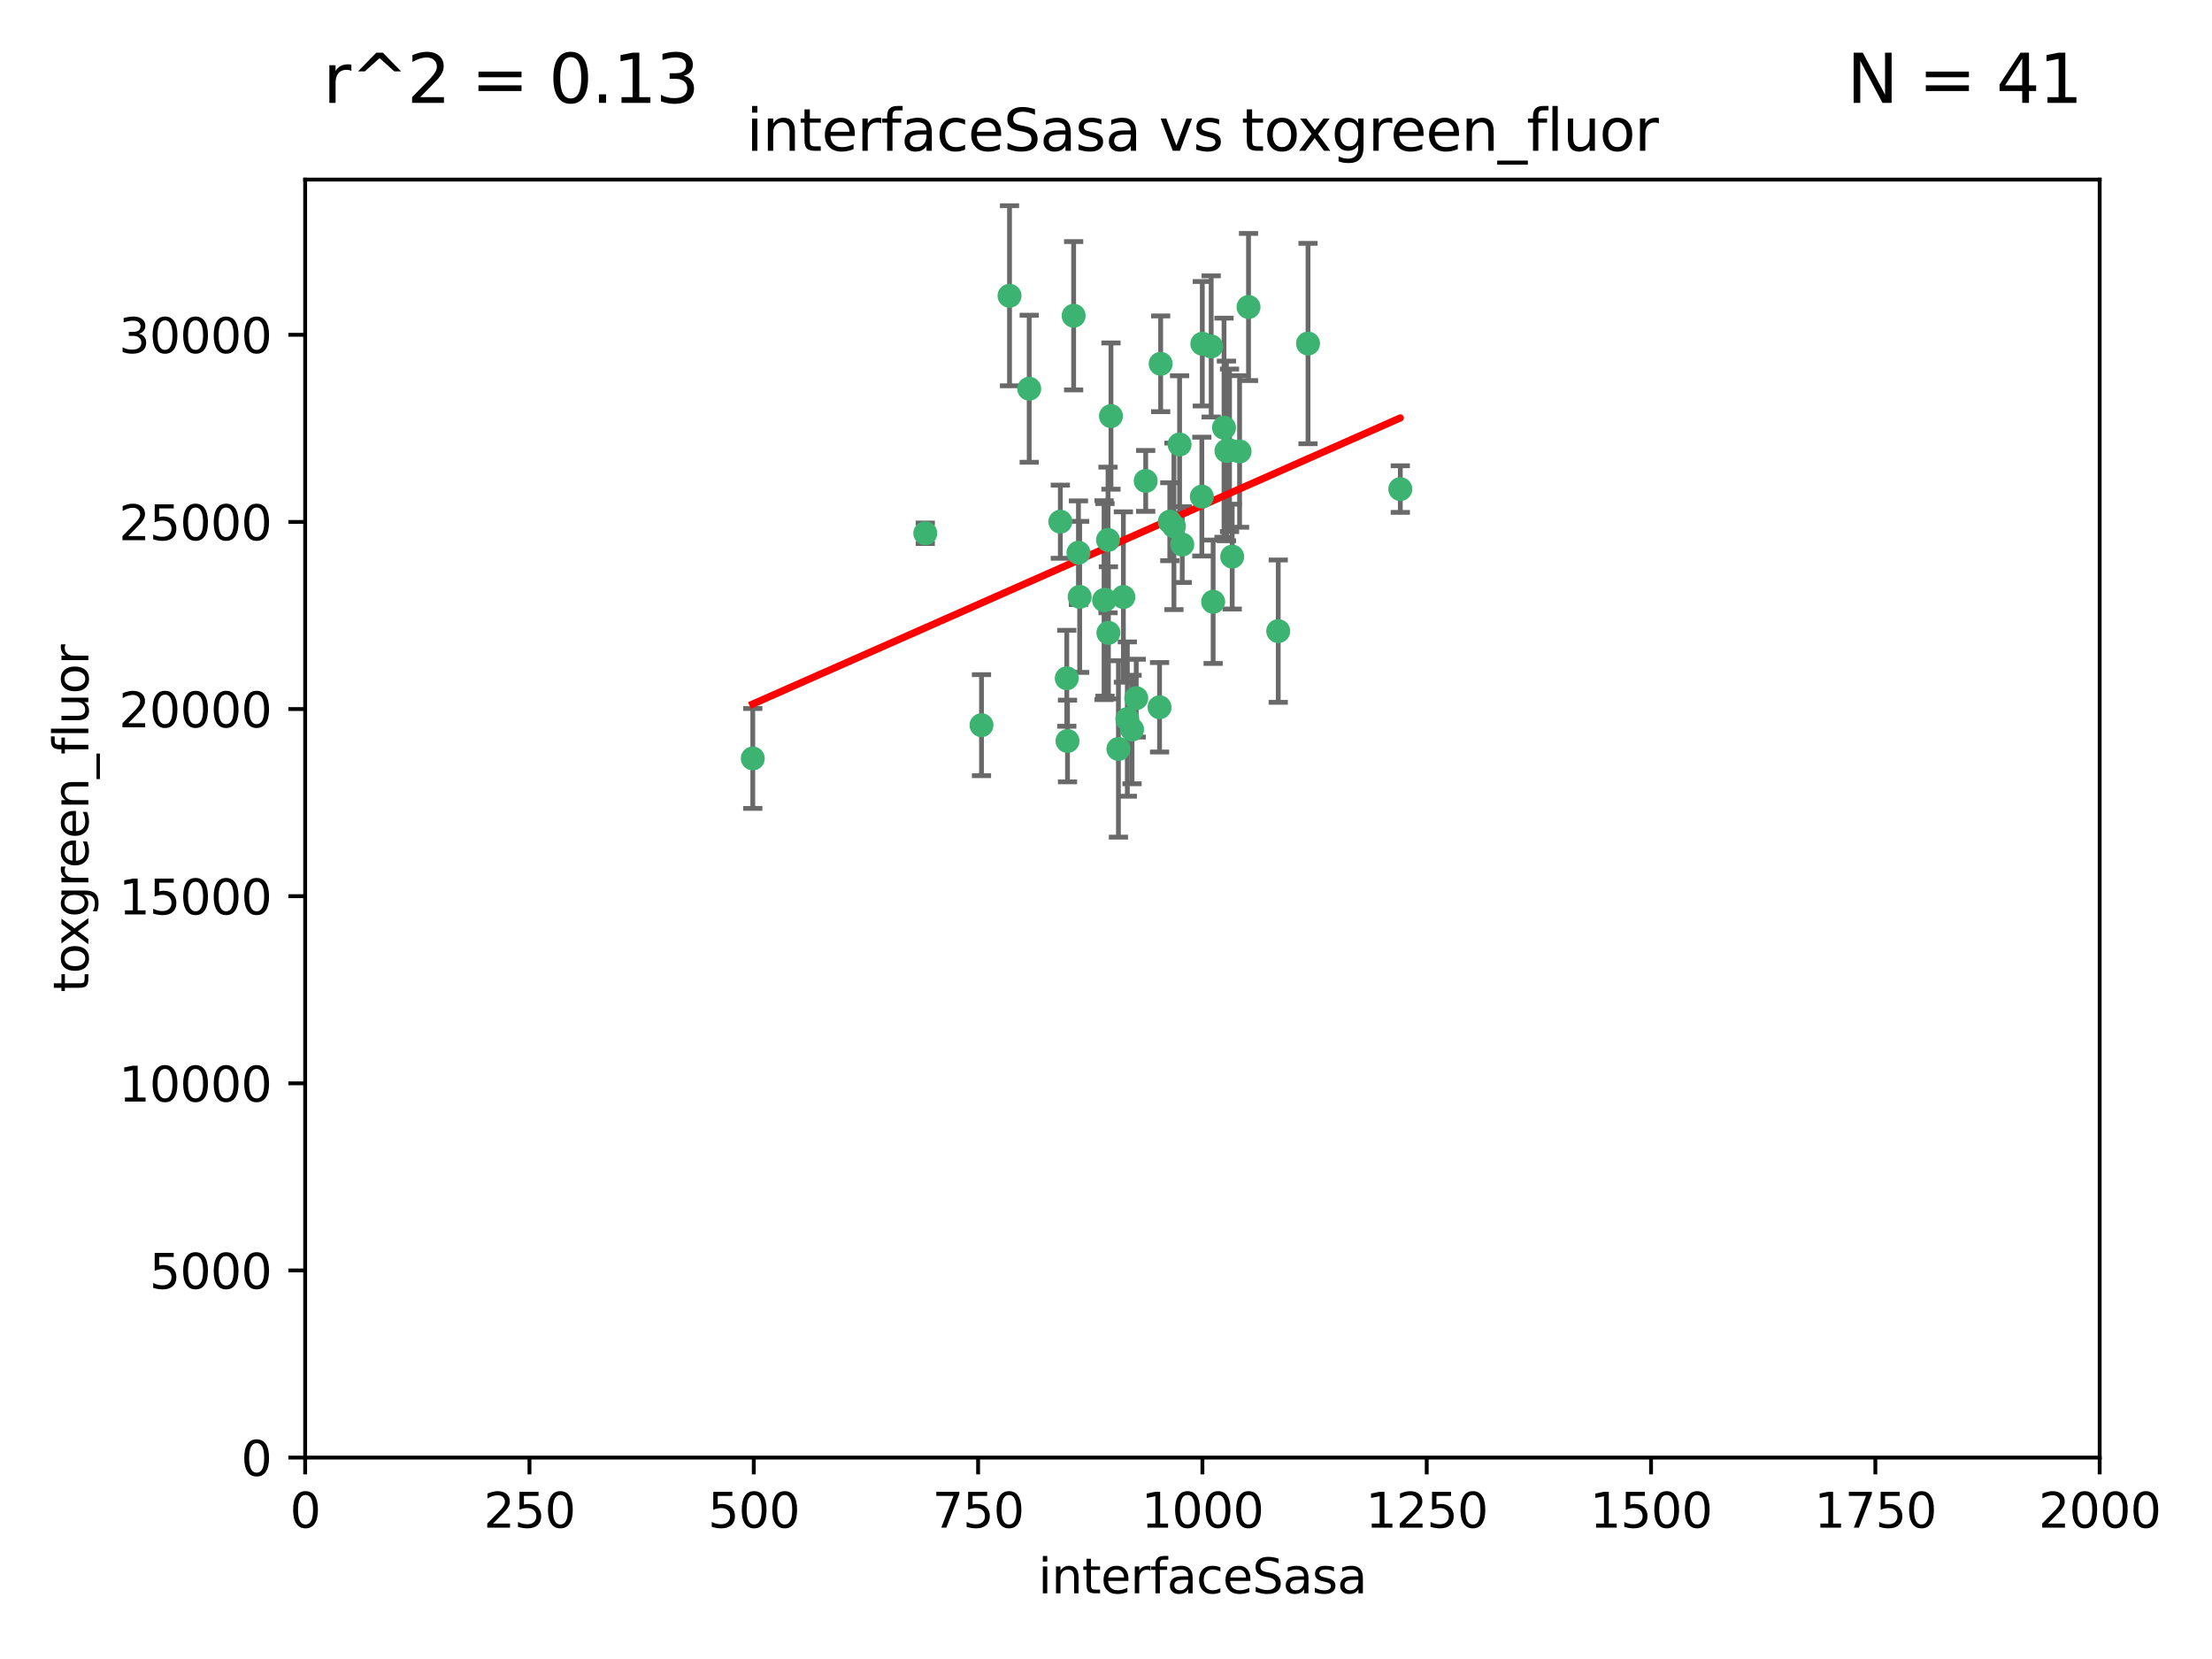 <?xml version="1.0" encoding="utf-8" standalone="no"?>
<!DOCTYPE svg PUBLIC "-//W3C//DTD SVG 1.1//EN"
  "http://www.w3.org/Graphics/SVG/1.1/DTD/svg11.dtd">
<svg xmlns:xlink="http://www.w3.org/1999/xlink" width="460.8pt" height="345.6pt" viewBox="0 0 460.8 345.6" xmlns="http://www.w3.org/2000/svg" version="1.1">
 <defs>
  <style type="text/css">*{stroke-linejoin: round; stroke-linecap: butt}</style>
 </defs>
 <g id="figure_1">
  <g id="patch_1">
   <path d="M 0 345.6 
L 460.8 345.6 
L 460.8 0 
L 0 0 
z
" style="fill: #ffffff"/>
  </g>
  <g id="axes_1">
   <g id="patch_2">
    <path d="M 63.571 303.64 
L 437.4 303.64 
L 437.4 37.411 
L 63.571 37.411 
z
" style="fill: #ffffff"/>
   </g>
   <g id="PathCollection_1">
    <defs>
     <path id="mfd242cc005" d="M 0 1.118 
C 0.297 1.118 0.581 1 0.791 0.791 
C 1 0.581 1.118 0.297 1.118 0 
C 1.118 -0.297 1 -0.581 0.791 -0.791 
C 0.581 -1 0.297 -1.118 0 -1.118 
C -0.297 -1.118 -0.581 -1 -0.791 -0.791 
C -1 -0.581 -1.118 -0.297 -1.118 0 
C -1.118 0.297 -1 0.581 -0.791 0.791 
C -0.581 1 -0.297 1.118 0 1.118 
z
" style="stroke: #3cb371"/>
    </defs>
    <g clip-path="url(#p0c082a6c3c)">
     <use xlink:href="#mfd242cc005" x="243.693" y="108.677" style="fill: #3cb371; stroke: #3cb371"/>
     <use xlink:href="#mfd242cc005" x="272.484" y="71.562" style="fill: #3cb371; stroke: #3cb371"/>
     <use xlink:href="#mfd242cc005" x="231.435" y="86.676" style="fill: #3cb371; stroke: #3cb371"/>
     <use xlink:href="#mfd242cc005" x="266.28" y="131.48" style="fill: #3cb371; stroke: #3cb371"/>
     <use xlink:href="#mfd242cc005" x="254.987" y="89.097" style="fill: #3cb371; stroke: #3cb371"/>
     <use xlink:href="#mfd242cc005" x="220.886" y="108.676" style="fill: #3cb371; stroke: #3cb371"/>
     <use xlink:href="#mfd242cc005" x="214.404" y="80.98" style="fill: #3cb371; stroke: #3cb371"/>
     <use xlink:href="#mfd242cc005" x="241.787" y="75.786" style="fill: #3cb371; stroke: #3cb371"/>
     <use xlink:href="#mfd242cc005" x="252.721" y="125.356" style="fill: #3cb371; stroke: #3cb371"/>
     <use xlink:href="#mfd242cc005" x="252.312" y="72.167" style="fill: #3cb371; stroke: #3cb371"/>
     <use xlink:href="#mfd242cc005" x="258.229" y="94.046" style="fill: #3cb371; stroke: #3cb371"/>
     <use xlink:href="#mfd242cc005" x="223.66" y="65.773" style="fill: #3cb371; stroke: #3cb371"/>
     <use xlink:href="#mfd242cc005" x="232.987" y="156.019" style="fill: #3cb371; stroke: #3cb371"/>
     <use xlink:href="#mfd242cc005" x="241.557" y="147.335" style="fill: #3cb371; stroke: #3cb371"/>
     <use xlink:href="#mfd242cc005" x="230.194" y="124.965" style="fill: #3cb371; stroke: #3cb371"/>
     <use xlink:href="#mfd242cc005" x="246.284" y="113.441" style="fill: #3cb371; stroke: #3cb371"/>
     <use xlink:href="#mfd242cc005" x="255.489" y="93.933" style="fill: #3cb371; stroke: #3cb371"/>
     <use xlink:href="#mfd242cc005" x="256.689" y="115.953" style="fill: #3cb371; stroke: #3cb371"/>
     <use xlink:href="#mfd242cc005" x="244.553" y="109.646" style="fill: #3cb371; stroke: #3cb371"/>
     <use xlink:href="#mfd242cc005" x="250.368" y="103.453" style="fill: #3cb371; stroke: #3cb371"/>
     <use xlink:href="#mfd242cc005" x="256.134" y="93.812" style="fill: #3cb371; stroke: #3cb371"/>
     <use xlink:href="#mfd242cc005" x="234.02" y="124.367" style="fill: #3cb371; stroke: #3cb371"/>
     <use xlink:href="#mfd242cc005" x="238.669" y="100.184" style="fill: #3cb371; stroke: #3cb371"/>
     <use xlink:href="#mfd242cc005" x="245.731" y="92.588" style="fill: #3cb371; stroke: #3cb371"/>
     <use xlink:href="#mfd242cc005" x="222.381" y="154.361" style="fill: #3cb371; stroke: #3cb371"/>
     <use xlink:href="#mfd242cc005" x="291.711" y="101.886" style="fill: #3cb371; stroke: #3cb371"/>
     <use xlink:href="#mfd242cc005" x="224.916" y="124.337" style="fill: #3cb371; stroke: #3cb371"/>
     <use xlink:href="#mfd242cc005" x="260.091" y="63.953" style="fill: #3cb371; stroke: #3cb371"/>
     <use xlink:href="#mfd242cc005" x="250.465" y="71.61" style="fill: #3cb371; stroke: #3cb371"/>
     <use xlink:href="#mfd242cc005" x="204.462" y="151.067" style="fill: #3cb371; stroke: #3cb371"/>
     <use xlink:href="#mfd242cc005" x="192.753" y="111.087" style="fill: #3cb371; stroke: #3cb371"/>
     <use xlink:href="#mfd242cc005" x="222.228" y="141.297" style="fill: #3cb371; stroke: #3cb371"/>
     <use xlink:href="#mfd242cc005" x="230.822" y="112.487" style="fill: #3cb371; stroke: #3cb371"/>
     <use xlink:href="#mfd242cc005" x="210.301" y="61.614" style="fill: #3cb371; stroke: #3cb371"/>
     <use xlink:href="#mfd242cc005" x="236.699" y="145.439" style="fill: #3cb371; stroke: #3cb371"/>
     <use xlink:href="#mfd242cc005" x="230.901" y="131.829" style="fill: #3cb371; stroke: #3cb371"/>
     <use xlink:href="#mfd242cc005" x="224.662" y="115.142" style="fill: #3cb371; stroke: #3cb371"/>
     <use xlink:href="#mfd242cc005" x="235.826" y="151.97" style="fill: #3cb371; stroke: #3cb371"/>
     <use xlink:href="#mfd242cc005" x="229.998" y="125.024" style="fill: #3cb371; stroke: #3cb371"/>
     <use xlink:href="#mfd242cc005" x="234.846" y="149.795" style="fill: #3cb371; stroke: #3cb371"/>
     <use xlink:href="#mfd242cc005" x="156.817" y="157.999" style="fill: #3cb371; stroke: #3cb371"/>
    </g>
   </g>
   <g id="matplotlib.axis_1">
    <g id="xtick_1">
     <g id="line2d_1">
      <defs>
       <path id="mc03123100a" d="M 0 0 
L 0 3.5 
" style="stroke: #000000; stroke-width: 0.8"/>
      </defs>
      <g>
       <use xlink:href="#mc03123100a" x="63.571" y="303.64" style="stroke: #000000; stroke-width: 0.8"/>
      </g>
     </g>
     <g id="text_1">
      <!-- 0 -->
      <g transform="translate(60.39 318.238)scale(0.1 -0.1)">
       <defs>
        <path id="DejaVuSans-30" d="M 2034 4250 
Q 1547 4250 1301 3770 
Q 1056 3291 1056 2328 
Q 1056 1369 1301 889 
Q 1547 409 2034 409 
Q 2525 409 2770 889 
Q 3016 1369 3016 2328 
Q 3016 3291 2770 3770 
Q 2525 4250 2034 4250 
z
M 2034 4750 
Q 2819 4750 3233 4129 
Q 3647 3509 3647 2328 
Q 3647 1150 3233 529 
Q 2819 -91 2034 -91 
Q 1250 -91 836 529 
Q 422 1150 422 2328 
Q 422 3509 836 4129 
Q 1250 4750 2034 4750 
z
" transform="scale(0.016)"/>
       </defs>
       <use xlink:href="#DejaVuSans-30"/>
      </g>
     </g>
    </g>
    <g id="xtick_2">
     <g id="line2d_2">
      <g>
       <use xlink:href="#mc03123100a" x="110.3" y="303.64" style="stroke: #000000; stroke-width: 0.8"/>
      </g>
     </g>
     <g id="text_2">
      <!-- 250 -->
      <g transform="translate(100.756 318.238)scale(0.1 -0.1)">
       <defs>
        <path id="DejaVuSans-32" d="M 1228 531 
L 3431 531 
L 3431 0 
L 469 0 
L 469 531 
Q 828 903 1448 1529 
Q 2069 2156 2228 2338 
Q 2531 2678 2651 2914 
Q 2772 3150 2772 3378 
Q 2772 3750 2511 3984 
Q 2250 4219 1831 4219 
Q 1534 4219 1204 4116 
Q 875 4013 500 3803 
L 500 4441 
Q 881 4594 1212 4672 
Q 1544 4750 1819 4750 
Q 2544 4750 2975 4387 
Q 3406 4025 3406 3419 
Q 3406 3131 3298 2873 
Q 3191 2616 2906 2266 
Q 2828 2175 2409 1742 
Q 1991 1309 1228 531 
z
" transform="scale(0.016)"/>
        <path id="DejaVuSans-35" d="M 691 4666 
L 3169 4666 
L 3169 4134 
L 1269 4134 
L 1269 2991 
Q 1406 3038 1543 3061 
Q 1681 3084 1819 3084 
Q 2600 3084 3056 2656 
Q 3513 2228 3513 1497 
Q 3513 744 3044 326 
Q 2575 -91 1722 -91 
Q 1428 -91 1123 -41 
Q 819 9 494 109 
L 494 744 
Q 775 591 1075 516 
Q 1375 441 1709 441 
Q 2250 441 2565 725 
Q 2881 1009 2881 1497 
Q 2881 1984 2565 2268 
Q 2250 2553 1709 2553 
Q 1456 2553 1204 2497 
Q 953 2441 691 2322 
L 691 4666 
z
" transform="scale(0.016)"/>
       </defs>
       <use xlink:href="#DejaVuSans-32"/>
       <use xlink:href="#DejaVuSans-35" x="63.623"/>
       <use xlink:href="#DejaVuSans-30" x="127.246"/>
      </g>
     </g>
    </g>
    <g id="xtick_3">
     <g id="line2d_3">
      <g>
       <use xlink:href="#mc03123100a" x="157.028" y="303.64" style="stroke: #000000; stroke-width: 0.8"/>
      </g>
     </g>
     <g id="text_3">
      <!-- 500 -->
      <g transform="translate(147.485 318.238)scale(0.1 -0.1)">
       <use xlink:href="#DejaVuSans-35"/>
       <use xlink:href="#DejaVuSans-30" x="63.623"/>
       <use xlink:href="#DejaVuSans-30" x="127.246"/>
      </g>
     </g>
    </g>
    <g id="xtick_4">
     <g id="line2d_4">
      <g>
       <use xlink:href="#mc03123100a" x="203.757" y="303.64" style="stroke: #000000; stroke-width: 0.8"/>
      </g>
     </g>
     <g id="text_4">
      <!-- 750 -->
      <g transform="translate(194.213 318.238)scale(0.1 -0.1)">
       <defs>
        <path id="DejaVuSans-37" d="M 525 4666 
L 3525 4666 
L 3525 4397 
L 1831 0 
L 1172 0 
L 2766 4134 
L 525 4134 
L 525 4666 
z
" transform="scale(0.016)"/>
       </defs>
       <use xlink:href="#DejaVuSans-37"/>
       <use xlink:href="#DejaVuSans-35" x="63.623"/>
       <use xlink:href="#DejaVuSans-30" x="127.246"/>
      </g>
     </g>
    </g>
    <g id="xtick_5">
     <g id="line2d_5">
      <g>
       <use xlink:href="#mc03123100a" x="250.486" y="303.64" style="stroke: #000000; stroke-width: 0.8"/>
      </g>
     </g>
     <g id="text_5">
      <!-- 1000 -->
      <g transform="translate(237.761 318.238)scale(0.1 -0.1)">
       <defs>
        <path id="DejaVuSans-31" d="M 794 531 
L 1825 531 
L 1825 4091 
L 703 3866 
L 703 4441 
L 1819 4666 
L 2450 4666 
L 2450 531 
L 3481 531 
L 3481 0 
L 794 0 
L 794 531 
z
" transform="scale(0.016)"/>
       </defs>
       <use xlink:href="#DejaVuSans-31"/>
       <use xlink:href="#DejaVuSans-30" x="63.623"/>
       <use xlink:href="#DejaVuSans-30" x="127.246"/>
       <use xlink:href="#DejaVuSans-30" x="190.869"/>
      </g>
     </g>
    </g>
    <g id="xtick_6">
     <g id="line2d_6">
      <g>
       <use xlink:href="#mc03123100a" x="297.214" y="303.64" style="stroke: #000000; stroke-width: 0.8"/>
      </g>
     </g>
     <g id="text_6">
      <!-- 1250 -->
      <g transform="translate(284.489 318.238)scale(0.1 -0.1)">
       <use xlink:href="#DejaVuSans-31"/>
       <use xlink:href="#DejaVuSans-32" x="63.623"/>
       <use xlink:href="#DejaVuSans-35" x="127.246"/>
       <use xlink:href="#DejaVuSans-30" x="190.869"/>
      </g>
     </g>
    </g>
    <g id="xtick_7">
     <g id="line2d_7">
      <g>
       <use xlink:href="#mc03123100a" x="343.943" y="303.64" style="stroke: #000000; stroke-width: 0.8"/>
      </g>
     </g>
     <g id="text_7">
      <!-- 1500 -->
      <g transform="translate(331.218 318.238)scale(0.1 -0.1)">
       <use xlink:href="#DejaVuSans-31"/>
       <use xlink:href="#DejaVuSans-35" x="63.623"/>
       <use xlink:href="#DejaVuSans-30" x="127.246"/>
       <use xlink:href="#DejaVuSans-30" x="190.869"/>
      </g>
     </g>
    </g>
    <g id="xtick_8">
     <g id="line2d_8">
      <g>
       <use xlink:href="#mc03123100a" x="390.671" y="303.64" style="stroke: #000000; stroke-width: 0.8"/>
      </g>
     </g>
     <g id="text_8">
      <!-- 1750 -->
      <g transform="translate(377.946 318.238)scale(0.1 -0.1)">
       <use xlink:href="#DejaVuSans-31"/>
       <use xlink:href="#DejaVuSans-37" x="63.623"/>
       <use xlink:href="#DejaVuSans-35" x="127.246"/>
       <use xlink:href="#DejaVuSans-30" x="190.869"/>
      </g>
     </g>
    </g>
    <g id="xtick_9">
     <g id="line2d_9">
      <g>
       <use xlink:href="#mc03123100a" x="437.4" y="303.64" style="stroke: #000000; stroke-width: 0.8"/>
      </g>
     </g>
     <g id="text_9">
      <!-- 2000 -->
      <g transform="translate(424.675 318.238)scale(0.1 -0.1)">
       <use xlink:href="#DejaVuSans-32"/>
       <use xlink:href="#DejaVuSans-30" x="63.623"/>
       <use xlink:href="#DejaVuSans-30" x="127.246"/>
       <use xlink:href="#DejaVuSans-30" x="190.869"/>
      </g>
     </g>
    </g>
    <g id="text_10">
     <!-- interfaceSasa -->
     <g transform="translate(216.279 331.917)scale(0.1 -0.1)">
      <defs>
       <path id="DejaVuSans-69" d="M 603 3500 
L 1178 3500 
L 1178 0 
L 603 0 
L 603 3500 
z
M 603 4863 
L 1178 4863 
L 1178 4134 
L 603 4134 
L 603 4863 
z
" transform="scale(0.016)"/>
       <path id="DejaVuSans-6e" d="M 3513 2113 
L 3513 0 
L 2938 0 
L 2938 2094 
Q 2938 2591 2744 2837 
Q 2550 3084 2163 3084 
Q 1697 3084 1428 2787 
Q 1159 2491 1159 1978 
L 1159 0 
L 581 0 
L 581 3500 
L 1159 3500 
L 1159 2956 
Q 1366 3272 1645 3428 
Q 1925 3584 2291 3584 
Q 2894 3584 3203 3211 
Q 3513 2838 3513 2113 
z
" transform="scale(0.016)"/>
       <path id="DejaVuSans-74" d="M 1172 4494 
L 1172 3500 
L 2356 3500 
L 2356 3053 
L 1172 3053 
L 1172 1153 
Q 1172 725 1289 603 
Q 1406 481 1766 481 
L 2356 481 
L 2356 0 
L 1766 0 
Q 1100 0 847 248 
Q 594 497 594 1153 
L 594 3053 
L 172 3053 
L 172 3500 
L 594 3500 
L 594 4494 
L 1172 4494 
z
" transform="scale(0.016)"/>
       <path id="DejaVuSans-65" d="M 3597 1894 
L 3597 1613 
L 953 1613 
Q 991 1019 1311 708 
Q 1631 397 2203 397 
Q 2534 397 2845 478 
Q 3156 559 3463 722 
L 3463 178 
Q 3153 47 2828 -22 
Q 2503 -91 2169 -91 
Q 1331 -91 842 396 
Q 353 884 353 1716 
Q 353 2575 817 3079 
Q 1281 3584 2069 3584 
Q 2775 3584 3186 3129 
Q 3597 2675 3597 1894 
z
M 3022 2063 
Q 3016 2534 2758 2815 
Q 2500 3097 2075 3097 
Q 1594 3097 1305 2825 
Q 1016 2553 972 2059 
L 3022 2063 
z
" transform="scale(0.016)"/>
       <path id="DejaVuSans-72" d="M 2631 2963 
Q 2534 3019 2420 3045 
Q 2306 3072 2169 3072 
Q 1681 3072 1420 2755 
Q 1159 2438 1159 1844 
L 1159 0 
L 581 0 
L 581 3500 
L 1159 3500 
L 1159 2956 
Q 1341 3275 1631 3429 
Q 1922 3584 2338 3584 
Q 2397 3584 2469 3576 
Q 2541 3569 2628 3553 
L 2631 2963 
z
" transform="scale(0.016)"/>
       <path id="DejaVuSans-66" d="M 2375 4863 
L 2375 4384 
L 1825 4384 
Q 1516 4384 1395 4259 
Q 1275 4134 1275 3809 
L 1275 3500 
L 2222 3500 
L 2222 3053 
L 1275 3053 
L 1275 0 
L 697 0 
L 697 3053 
L 147 3053 
L 147 3500 
L 697 3500 
L 697 3744 
Q 697 4328 969 4595 
Q 1241 4863 1831 4863 
L 2375 4863 
z
" transform="scale(0.016)"/>
       <path id="DejaVuSans-61" d="M 2194 1759 
Q 1497 1759 1228 1600 
Q 959 1441 959 1056 
Q 959 750 1161 570 
Q 1363 391 1709 391 
Q 2188 391 2477 730 
Q 2766 1069 2766 1631 
L 2766 1759 
L 2194 1759 
z
M 3341 1997 
L 3341 0 
L 2766 0 
L 2766 531 
Q 2569 213 2275 61 
Q 1981 -91 1556 -91 
Q 1019 -91 701 211 
Q 384 513 384 1019 
Q 384 1609 779 1909 
Q 1175 2209 1959 2209 
L 2766 2209 
L 2766 2266 
Q 2766 2663 2505 2880 
Q 2244 3097 1772 3097 
Q 1472 3097 1187 3025 
Q 903 2953 641 2809 
L 641 3341 
Q 956 3463 1253 3523 
Q 1550 3584 1831 3584 
Q 2591 3584 2966 3190 
Q 3341 2797 3341 1997 
z
" transform="scale(0.016)"/>
       <path id="DejaVuSans-63" d="M 3122 3366 
L 3122 2828 
Q 2878 2963 2633 3030 
Q 2388 3097 2138 3097 
Q 1578 3097 1268 2742 
Q 959 2388 959 1747 
Q 959 1106 1268 751 
Q 1578 397 2138 397 
Q 2388 397 2633 464 
Q 2878 531 3122 666 
L 3122 134 
Q 2881 22 2623 -34 
Q 2366 -91 2075 -91 
Q 1284 -91 818 406 
Q 353 903 353 1747 
Q 353 2603 823 3093 
Q 1294 3584 2113 3584 
Q 2378 3584 2631 3529 
Q 2884 3475 3122 3366 
z
" transform="scale(0.016)"/>
       <path id="DejaVuSans-53" d="M 3425 4513 
L 3425 3897 
Q 3066 4069 2747 4153 
Q 2428 4238 2131 4238 
Q 1616 4238 1336 4038 
Q 1056 3838 1056 3469 
Q 1056 3159 1242 3001 
Q 1428 2844 1947 2747 
L 2328 2669 
Q 3034 2534 3370 2195 
Q 3706 1856 3706 1288 
Q 3706 609 3251 259 
Q 2797 -91 1919 -91 
Q 1588 -91 1214 -16 
Q 841 59 441 206 
L 441 856 
Q 825 641 1194 531 
Q 1563 422 1919 422 
Q 2459 422 2753 634 
Q 3047 847 3047 1241 
Q 3047 1584 2836 1778 
Q 2625 1972 2144 2069 
L 1759 2144 
Q 1053 2284 737 2584 
Q 422 2884 422 3419 
Q 422 4038 858 4394 
Q 1294 4750 2059 4750 
Q 2388 4750 2728 4690 
Q 3069 4631 3425 4513 
z
" transform="scale(0.016)"/>
       <path id="DejaVuSans-73" d="M 2834 3397 
L 2834 2853 
Q 2591 2978 2328 3040 
Q 2066 3103 1784 3103 
Q 1356 3103 1142 2972 
Q 928 2841 928 2578 
Q 928 2378 1081 2264 
Q 1234 2150 1697 2047 
L 1894 2003 
Q 2506 1872 2764 1633 
Q 3022 1394 3022 966 
Q 3022 478 2636 193 
Q 2250 -91 1575 -91 
Q 1294 -91 989 -36 
Q 684 19 347 128 
L 347 722 
Q 666 556 975 473 
Q 1284 391 1588 391 
Q 1994 391 2212 530 
Q 2431 669 2431 922 
Q 2431 1156 2273 1281 
Q 2116 1406 1581 1522 
L 1381 1569 
Q 847 1681 609 1914 
Q 372 2147 372 2553 
Q 372 3047 722 3315 
Q 1072 3584 1716 3584 
Q 2034 3584 2315 3537 
Q 2597 3491 2834 3397 
z
" transform="scale(0.016)"/>
      </defs>
      <use xlink:href="#DejaVuSans-69"/>
      <use xlink:href="#DejaVuSans-6e" x="27.783"/>
      <use xlink:href="#DejaVuSans-74" x="91.162"/>
      <use xlink:href="#DejaVuSans-65" x="130.371"/>
      <use xlink:href="#DejaVuSans-72" x="191.895"/>
      <use xlink:href="#DejaVuSans-66" x="233.008"/>
      <use xlink:href="#DejaVuSans-61" x="268.213"/>
      <use xlink:href="#DejaVuSans-63" x="329.492"/>
      <use xlink:href="#DejaVuSans-65" x="384.473"/>
      <use xlink:href="#DejaVuSans-53" x="445.996"/>
      <use xlink:href="#DejaVuSans-61" x="509.473"/>
      <use xlink:href="#DejaVuSans-73" x="570.752"/>
      <use xlink:href="#DejaVuSans-61" x="622.852"/>
     </g>
    </g>
   </g>
   <g id="matplotlib.axis_2">
    <g id="ytick_1">
     <g id="line2d_10">
      <defs>
       <path id="m8e192c6330" d="M 0 0 
L -3.5 0 
" style="stroke: #000000; stroke-width: 0.8"/>
      </defs>
      <g>
       <use xlink:href="#m8e192c6330" x="63.571" y="303.64" style="stroke: #000000; stroke-width: 0.8"/>
      </g>
     </g>
     <g id="text_11">
      <!-- 0 -->
      <g transform="translate(50.209 307.439)scale(0.1 -0.1)">
       <use xlink:href="#DejaVuSans-30"/>
      </g>
     </g>
    </g>
    <g id="ytick_2">
     <g id="line2d_11">
      <g>
       <use xlink:href="#m8e192c6330" x="63.571" y="264.657" style="stroke: #000000; stroke-width: 0.8"/>
      </g>
     </g>
     <g id="text_12">
      <!-- 5000 -->
      <g transform="translate(31.121 268.457)scale(0.1 -0.1)">
       <use xlink:href="#DejaVuSans-35"/>
       <use xlink:href="#DejaVuSans-30" x="63.623"/>
       <use xlink:href="#DejaVuSans-30" x="127.246"/>
       <use xlink:href="#DejaVuSans-30" x="190.869"/>
      </g>
     </g>
    </g>
    <g id="ytick_3">
     <g id="line2d_12">
      <g>
       <use xlink:href="#m8e192c6330" x="63.571" y="225.675" style="stroke: #000000; stroke-width: 0.8"/>
      </g>
     </g>
     <g id="text_13">
      <!-- 10000 -->
      <g transform="translate(24.759 229.474)scale(0.1 -0.1)">
       <use xlink:href="#DejaVuSans-31"/>
       <use xlink:href="#DejaVuSans-30" x="63.623"/>
       <use xlink:href="#DejaVuSans-30" x="127.246"/>
       <use xlink:href="#DejaVuSans-30" x="190.869"/>
       <use xlink:href="#DejaVuSans-30" x="254.492"/>
      </g>
     </g>
    </g>
    <g id="ytick_4">
     <g id="line2d_13">
      <g>
       <use xlink:href="#m8e192c6330" x="63.571" y="186.692" style="stroke: #000000; stroke-width: 0.8"/>
      </g>
     </g>
     <g id="text_14">
      <!-- 15000 -->
      <g transform="translate(24.759 190.492)scale(0.1 -0.1)">
       <use xlink:href="#DejaVuSans-31"/>
       <use xlink:href="#DejaVuSans-35" x="63.623"/>
       <use xlink:href="#DejaVuSans-30" x="127.246"/>
       <use xlink:href="#DejaVuSans-30" x="190.869"/>
       <use xlink:href="#DejaVuSans-30" x="254.492"/>
      </g>
     </g>
    </g>
    <g id="ytick_5">
     <g id="line2d_14">
      <g>
       <use xlink:href="#m8e192c6330" x="63.571" y="147.71" style="stroke: #000000; stroke-width: 0.8"/>
      </g>
     </g>
     <g id="text_15">
      <!-- 20000 -->
      <g transform="translate(24.759 151.509)scale(0.1 -0.1)">
       <use xlink:href="#DejaVuSans-32"/>
       <use xlink:href="#DejaVuSans-30" x="63.623"/>
       <use xlink:href="#DejaVuSans-30" x="127.246"/>
       <use xlink:href="#DejaVuSans-30" x="190.869"/>
       <use xlink:href="#DejaVuSans-30" x="254.492"/>
      </g>
     </g>
    </g>
    <g id="ytick_6">
     <g id="line2d_15">
      <g>
       <use xlink:href="#m8e192c6330" x="63.571" y="108.727" style="stroke: #000000; stroke-width: 0.8"/>
      </g>
     </g>
     <g id="text_16">
      <!-- 25000 -->
      <g transform="translate(24.759 112.527)scale(0.1 -0.1)">
       <use xlink:href="#DejaVuSans-32"/>
       <use xlink:href="#DejaVuSans-35" x="63.623"/>
       <use xlink:href="#DejaVuSans-30" x="127.246"/>
       <use xlink:href="#DejaVuSans-30" x="190.869"/>
       <use xlink:href="#DejaVuSans-30" x="254.492"/>
      </g>
     </g>
    </g>
    <g id="ytick_7">
     <g id="line2d_16">
      <g>
       <use xlink:href="#m8e192c6330" x="63.571" y="69.745" style="stroke: #000000; stroke-width: 0.8"/>
      </g>
     </g>
     <g id="text_17">
      <!-- 30000 -->
      <g transform="translate(24.759 73.544)scale(0.1 -0.1)">
       <defs>
        <path id="DejaVuSans-33" d="M 2597 2516 
Q 3050 2419 3304 2112 
Q 3559 1806 3559 1356 
Q 3559 666 3084 287 
Q 2609 -91 1734 -91 
Q 1441 -91 1130 -33 
Q 819 25 488 141 
L 488 750 
Q 750 597 1062 519 
Q 1375 441 1716 441 
Q 2309 441 2620 675 
Q 2931 909 2931 1356 
Q 2931 1769 2642 2001 
Q 2353 2234 1838 2234 
L 1294 2234 
L 1294 2753 
L 1863 2753 
Q 2328 2753 2575 2939 
Q 2822 3125 2822 3475 
Q 2822 3834 2567 4026 
Q 2313 4219 1838 4219 
Q 1578 4219 1281 4162 
Q 984 4106 628 3988 
L 628 4550 
Q 988 4650 1302 4700 
Q 1616 4750 1894 4750 
Q 2613 4750 3031 4423 
Q 3450 4097 3450 3541 
Q 3450 3153 3228 2886 
Q 3006 2619 2597 2516 
z
" transform="scale(0.016)"/>
       </defs>
       <use xlink:href="#DejaVuSans-33"/>
       <use xlink:href="#DejaVuSans-30" x="63.623"/>
       <use xlink:href="#DejaVuSans-30" x="127.246"/>
       <use xlink:href="#DejaVuSans-30" x="190.869"/>
       <use xlink:href="#DejaVuSans-30" x="254.492"/>
      </g>
     </g>
    </g>
    <g id="text_18">
     <!-- toxgreen_fluor -->
     <g transform="translate(18.401 206.72)rotate(-90)scale(0.1 -0.1)">
      <defs>
       <path id="DejaVuSans-6f" d="M 1959 3097 
Q 1497 3097 1228 2736 
Q 959 2375 959 1747 
Q 959 1119 1226 758 
Q 1494 397 1959 397 
Q 2419 397 2687 759 
Q 2956 1122 2956 1747 
Q 2956 2369 2687 2733 
Q 2419 3097 1959 3097 
z
M 1959 3584 
Q 2709 3584 3137 3096 
Q 3566 2609 3566 1747 
Q 3566 888 3137 398 
Q 2709 -91 1959 -91 
Q 1206 -91 779 398 
Q 353 888 353 1747 
Q 353 2609 779 3096 
Q 1206 3584 1959 3584 
z
" transform="scale(0.016)"/>
       <path id="DejaVuSans-78" d="M 3513 3500 
L 2247 1797 
L 3578 0 
L 2900 0 
L 1881 1375 
L 863 0 
L 184 0 
L 1544 1831 
L 300 3500 
L 978 3500 
L 1906 2253 
L 2834 3500 
L 3513 3500 
z
" transform="scale(0.016)"/>
       <path id="DejaVuSans-67" d="M 2906 1791 
Q 2906 2416 2648 2759 
Q 2391 3103 1925 3103 
Q 1463 3103 1205 2759 
Q 947 2416 947 1791 
Q 947 1169 1205 825 
Q 1463 481 1925 481 
Q 2391 481 2648 825 
Q 2906 1169 2906 1791 
z
M 3481 434 
Q 3481 -459 3084 -895 
Q 2688 -1331 1869 -1331 
Q 1566 -1331 1297 -1286 
Q 1028 -1241 775 -1147 
L 775 -588 
Q 1028 -725 1275 -790 
Q 1522 -856 1778 -856 
Q 2344 -856 2625 -561 
Q 2906 -266 2906 331 
L 2906 616 
Q 2728 306 2450 153 
Q 2172 0 1784 0 
Q 1141 0 747 490 
Q 353 981 353 1791 
Q 353 2603 747 3093 
Q 1141 3584 1784 3584 
Q 2172 3584 2450 3431 
Q 2728 3278 2906 2969 
L 2906 3500 
L 3481 3500 
L 3481 434 
z
" transform="scale(0.016)"/>
       <path id="DejaVuSans-5f" d="M 3263 -1063 
L 3263 -1509 
L -63 -1509 
L -63 -1063 
L 3263 -1063 
z
" transform="scale(0.016)"/>
       <path id="DejaVuSans-6c" d="M 603 4863 
L 1178 4863 
L 1178 0 
L 603 0 
L 603 4863 
z
" transform="scale(0.016)"/>
       <path id="DejaVuSans-75" d="M 544 1381 
L 544 3500 
L 1119 3500 
L 1119 1403 
Q 1119 906 1312 657 
Q 1506 409 1894 409 
Q 2359 409 2629 706 
Q 2900 1003 2900 1516 
L 2900 3500 
L 3475 3500 
L 3475 0 
L 2900 0 
L 2900 538 
Q 2691 219 2414 64 
Q 2138 -91 1772 -91 
Q 1169 -91 856 284 
Q 544 659 544 1381 
z
M 1991 3584 
L 1991 3584 
z
" transform="scale(0.016)"/>
      </defs>
      <use xlink:href="#DejaVuSans-74"/>
      <use xlink:href="#DejaVuSans-6f" x="39.209"/>
      <use xlink:href="#DejaVuSans-78" x="97.266"/>
      <use xlink:href="#DejaVuSans-67" x="156.445"/>
      <use xlink:href="#DejaVuSans-72" x="219.922"/>
      <use xlink:href="#DejaVuSans-65" x="258.785"/>
      <use xlink:href="#DejaVuSans-65" x="320.309"/>
      <use xlink:href="#DejaVuSans-6e" x="381.832"/>
      <use xlink:href="#DejaVuSans-5f" x="445.211"/>
      <use xlink:href="#DejaVuSans-66" x="495.211"/>
      <use xlink:href="#DejaVuSans-6c" x="530.416"/>
      <use xlink:href="#DejaVuSans-75" x="558.199"/>
      <use xlink:href="#DejaVuSans-6f" x="621.578"/>
      <use xlink:href="#DejaVuSans-72" x="682.76"/>
     </g>
    </g>
   </g>
   <g id="LineCollection_1">
    <path d="M 243.693 116.797 
L 243.693 100.557 
" clip-path="url(#p0c082a6c3c)" style="fill: none; stroke: #696969"/>
    <path d="M 272.484 92.434 
L 272.484 50.691 
" clip-path="url(#p0c082a6c3c)" style="fill: none; stroke: #696969"/>
    <path d="M 231.435 101.908 
L 231.435 71.444 
" clip-path="url(#p0c082a6c3c)" style="fill: none; stroke: #696969"/>
    <path d="M 266.28 146.307 
L 266.28 116.654 
" clip-path="url(#p0c082a6c3c)" style="fill: none; stroke: #696969"/>
    <path d="M 254.987 111.917 
L 254.987 66.277 
" clip-path="url(#p0c082a6c3c)" style="fill: none; stroke: #696969"/>
    <path d="M 220.886 116.296 
L 220.886 101.057 
" clip-path="url(#p0c082a6c3c)" style="fill: none; stroke: #696969"/>
    <path d="M 214.404 96.292 
L 214.404 65.668 
" clip-path="url(#p0c082a6c3c)" style="fill: none; stroke: #696969"/>
    <path d="M 241.787 85.756 
L 241.787 65.815 
" clip-path="url(#p0c082a6c3c)" style="fill: none; stroke: #696969"/>
    <path d="M 252.721 138.211 
L 252.721 112.501 
" clip-path="url(#p0c082a6c3c)" style="fill: none; stroke: #696969"/>
    <path d="M 252.312 86.871 
L 252.312 57.463 
" clip-path="url(#p0c082a6c3c)" style="fill: none; stroke: #696969"/>
    <path d="M 258.229 109.836 
L 258.229 78.257 
" clip-path="url(#p0c082a6c3c)" style="fill: none; stroke: #696969"/>
    <path d="M 223.66 81.223 
L 223.66 50.323 
" clip-path="url(#p0c082a6c3c)" style="fill: none; stroke: #696969"/>
    <path d="M 232.987 174.39 
L 232.987 137.647 
" clip-path="url(#p0c082a6c3c)" style="fill: none; stroke: #696969"/>
    <path d="M 241.557 156.65 
L 241.557 138.02 
" clip-path="url(#p0c082a6c3c)" style="fill: none; stroke: #696969"/>
    <path d="M 230.194 145.018 
L 230.194 104.912 
" clip-path="url(#p0c082a6c3c)" style="fill: none; stroke: #696969"/>
    <path d="M 246.284 121.337 
L 246.284 105.546 
" clip-path="url(#p0c082a6c3c)" style="fill: none; stroke: #696969"/>
    <path d="M 255.489 112.649 
L 255.489 75.218 
" clip-path="url(#p0c082a6c3c)" style="fill: none; stroke: #696969"/>
    <path d="M 256.689 126.872 
L 256.689 105.035 
" clip-path="url(#p0c082a6c3c)" style="fill: none; stroke: #696969"/>
    <path d="M 244.553 126.988 
L 244.553 92.305 
" clip-path="url(#p0c082a6c3c)" style="fill: none; stroke: #696969"/>
    <path d="M 250.368 115.826 
L 250.368 91.08 
" clip-path="url(#p0c082a6c3c)" style="fill: none; stroke: #696969"/>
    <path d="M 256.134 110.745 
L 256.134 76.878 
" clip-path="url(#p0c082a6c3c)" style="fill: none; stroke: #696969"/>
    <path d="M 234.02 142.114 
L 234.02 106.621 
" clip-path="url(#p0c082a6c3c)" style="fill: none; stroke: #696969"/>
    <path d="M 238.669 106.525 
L 238.669 93.844 
" clip-path="url(#p0c082a6c3c)" style="fill: none; stroke: #696969"/>
    <path d="M 245.731 106.902 
L 245.731 78.274 
" clip-path="url(#p0c082a6c3c)" style="fill: none; stroke: #696969"/>
    <path d="M 222.381 162.872 
L 222.381 145.85 
" clip-path="url(#p0c082a6c3c)" style="fill: none; stroke: #696969"/>
    <path d="M 291.711 106.741 
L 291.711 97.032 
" clip-path="url(#p0c082a6c3c)" style="fill: none; stroke: #696969"/>
    <path d="M 224.916 140.07 
L 224.916 108.604 
" clip-path="url(#p0c082a6c3c)" style="fill: none; stroke: #696969"/>
    <path d="M 260.091 79.275 
L 260.091 48.63 
" clip-path="url(#p0c082a6c3c)" style="fill: none; stroke: #696969"/>
    <path d="M 250.465 84.576 
L 250.465 58.645 
" clip-path="url(#p0c082a6c3c)" style="fill: none; stroke: #696969"/>
    <path d="M 204.462 161.588 
L 204.462 140.547 
" clip-path="url(#p0c082a6c3c)" style="fill: none; stroke: #696969"/>
    <path d="M 192.753 113.226 
L 192.753 108.949 
" clip-path="url(#p0c082a6c3c)" style="fill: none; stroke: #696969"/>
    <path d="M 222.228 151.291 
L 222.228 131.303 
" clip-path="url(#p0c082a6c3c)" style="fill: none; stroke: #696969"/>
    <path d="M 230.822 127.655 
L 230.822 97.319 
" clip-path="url(#p0c082a6c3c)" style="fill: none; stroke: #696969"/>
    <path d="M 210.301 80.373 
L 210.301 42.855 
" clip-path="url(#p0c082a6c3c)" style="fill: none; stroke: #696969"/>
    <path d="M 236.699 153.546 
L 236.699 137.331 
" clip-path="url(#p0c082a6c3c)" style="fill: none; stroke: #696969"/>
    <path d="M 230.901 145.591 
L 230.901 118.067 
" clip-path="url(#p0c082a6c3c)" style="fill: none; stroke: #696969"/>
    <path d="M 224.662 125.941 
L 224.662 104.342 
" clip-path="url(#p0c082a6c3c)" style="fill: none; stroke: #696969"/>
    <path d="M 235.826 163.271 
L 235.826 140.669 
" clip-path="url(#p0c082a6c3c)" style="fill: none; stroke: #696969"/>
    <path d="M 229.998 145.735 
L 229.998 104.312 
" clip-path="url(#p0c082a6c3c)" style="fill: none; stroke: #696969"/>
    <path d="M 234.846 165.867 
L 234.846 133.723 
" clip-path="url(#p0c082a6c3c)" style="fill: none; stroke: #696969"/>
    <path d="M 156.817 168.403 
L 156.817 147.594 
" clip-path="url(#p0c082a6c3c)" style="fill: none; stroke: #696969"/>
   </g>
   <g id="line2d_17">
    <defs>
     <path id="mc133c10bba" d="M 2 0 
L -2 -0 
" style="stroke: #696969"/>
    </defs>
    <g clip-path="url(#p0c082a6c3c)">
     <use xlink:href="#mc133c10bba" x="243.693" y="116.797" style="fill: #696969; stroke: #696969"/>
     <use xlink:href="#mc133c10bba" x="272.484" y="92.434" style="fill: #696969; stroke: #696969"/>
     <use xlink:href="#mc133c10bba" x="231.435" y="101.908" style="fill: #696969; stroke: #696969"/>
     <use xlink:href="#mc133c10bba" x="266.28" y="146.307" style="fill: #696969; stroke: #696969"/>
     <use xlink:href="#mc133c10bba" x="254.987" y="111.917" style="fill: #696969; stroke: #696969"/>
     <use xlink:href="#mc133c10bba" x="220.886" y="116.296" style="fill: #696969; stroke: #696969"/>
     <use xlink:href="#mc133c10bba" x="214.404" y="96.292" style="fill: #696969; stroke: #696969"/>
     <use xlink:href="#mc133c10bba" x="241.787" y="85.756" style="fill: #696969; stroke: #696969"/>
     <use xlink:href="#mc133c10bba" x="252.721" y="138.211" style="fill: #696969; stroke: #696969"/>
     <use xlink:href="#mc133c10bba" x="252.312" y="86.871" style="fill: #696969; stroke: #696969"/>
     <use xlink:href="#mc133c10bba" x="258.229" y="109.836" style="fill: #696969; stroke: #696969"/>
     <use xlink:href="#mc133c10bba" x="223.66" y="81.223" style="fill: #696969; stroke: #696969"/>
     <use xlink:href="#mc133c10bba" x="232.987" y="174.39" style="fill: #696969; stroke: #696969"/>
     <use xlink:href="#mc133c10bba" x="241.557" y="156.65" style="fill: #696969; stroke: #696969"/>
     <use xlink:href="#mc133c10bba" x="230.194" y="145.018" style="fill: #696969; stroke: #696969"/>
     <use xlink:href="#mc133c10bba" x="246.284" y="121.337" style="fill: #696969; stroke: #696969"/>
     <use xlink:href="#mc133c10bba" x="255.489" y="112.649" style="fill: #696969; stroke: #696969"/>
     <use xlink:href="#mc133c10bba" x="256.689" y="126.872" style="fill: #696969; stroke: #696969"/>
     <use xlink:href="#mc133c10bba" x="244.553" y="126.988" style="fill: #696969; stroke: #696969"/>
     <use xlink:href="#mc133c10bba" x="250.368" y="115.826" style="fill: #696969; stroke: #696969"/>
     <use xlink:href="#mc133c10bba" x="256.134" y="110.745" style="fill: #696969; stroke: #696969"/>
     <use xlink:href="#mc133c10bba" x="234.02" y="142.114" style="fill: #696969; stroke: #696969"/>
     <use xlink:href="#mc133c10bba" x="238.669" y="106.525" style="fill: #696969; stroke: #696969"/>
     <use xlink:href="#mc133c10bba" x="245.731" y="106.902" style="fill: #696969; stroke: #696969"/>
     <use xlink:href="#mc133c10bba" x="222.381" y="162.872" style="fill: #696969; stroke: #696969"/>
     <use xlink:href="#mc133c10bba" x="291.711" y="106.741" style="fill: #696969; stroke: #696969"/>
     <use xlink:href="#mc133c10bba" x="224.916" y="140.07" style="fill: #696969; stroke: #696969"/>
     <use xlink:href="#mc133c10bba" x="260.091" y="79.275" style="fill: #696969; stroke: #696969"/>
     <use xlink:href="#mc133c10bba" x="250.465" y="84.576" style="fill: #696969; stroke: #696969"/>
     <use xlink:href="#mc133c10bba" x="204.462" y="161.588" style="fill: #696969; stroke: #696969"/>
     <use xlink:href="#mc133c10bba" x="192.753" y="113.226" style="fill: #696969; stroke: #696969"/>
     <use xlink:href="#mc133c10bba" x="222.228" y="151.291" style="fill: #696969; stroke: #696969"/>
     <use xlink:href="#mc133c10bba" x="230.822" y="127.655" style="fill: #696969; stroke: #696969"/>
     <use xlink:href="#mc133c10bba" x="210.301" y="80.373" style="fill: #696969; stroke: #696969"/>
     <use xlink:href="#mc133c10bba" x="236.699" y="153.546" style="fill: #696969; stroke: #696969"/>
     <use xlink:href="#mc133c10bba" x="230.901" y="145.591" style="fill: #696969; stroke: #696969"/>
     <use xlink:href="#mc133c10bba" x="224.662" y="125.941" style="fill: #696969; stroke: #696969"/>
     <use xlink:href="#mc133c10bba" x="235.826" y="163.271" style="fill: #696969; stroke: #696969"/>
     <use xlink:href="#mc133c10bba" x="229.998" y="145.735" style="fill: #696969; stroke: #696969"/>
     <use xlink:href="#mc133c10bba" x="234.846" y="165.867" style="fill: #696969; stroke: #696969"/>
     <use xlink:href="#mc133c10bba" x="156.817" y="168.403" style="fill: #696969; stroke: #696969"/>
    </g>
   </g>
   <g id="line2d_18">
    <g clip-path="url(#p0c082a6c3c)">
     <use xlink:href="#mc133c10bba" x="243.693" y="100.557" style="fill: #696969; stroke: #696969"/>
     <use xlink:href="#mc133c10bba" x="272.484" y="50.691" style="fill: #696969; stroke: #696969"/>
     <use xlink:href="#mc133c10bba" x="231.435" y="71.444" style="fill: #696969; stroke: #696969"/>
     <use xlink:href="#mc133c10bba" x="266.28" y="116.654" style="fill: #696969; stroke: #696969"/>
     <use xlink:href="#mc133c10bba" x="254.987" y="66.277" style="fill: #696969; stroke: #696969"/>
     <use xlink:href="#mc133c10bba" x="220.886" y="101.057" style="fill: #696969; stroke: #696969"/>
     <use xlink:href="#mc133c10bba" x="214.404" y="65.668" style="fill: #696969; stroke: #696969"/>
     <use xlink:href="#mc133c10bba" x="241.787" y="65.815" style="fill: #696969; stroke: #696969"/>
     <use xlink:href="#mc133c10bba" x="252.721" y="112.501" style="fill: #696969; stroke: #696969"/>
     <use xlink:href="#mc133c10bba" x="252.312" y="57.463" style="fill: #696969; stroke: #696969"/>
     <use xlink:href="#mc133c10bba" x="258.229" y="78.257" style="fill: #696969; stroke: #696969"/>
     <use xlink:href="#mc133c10bba" x="223.66" y="50.323" style="fill: #696969; stroke: #696969"/>
     <use xlink:href="#mc133c10bba" x="232.987" y="137.647" style="fill: #696969; stroke: #696969"/>
     <use xlink:href="#mc133c10bba" x="241.557" y="138.02" style="fill: #696969; stroke: #696969"/>
     <use xlink:href="#mc133c10bba" x="230.194" y="104.912" style="fill: #696969; stroke: #696969"/>
     <use xlink:href="#mc133c10bba" x="246.284" y="105.546" style="fill: #696969; stroke: #696969"/>
     <use xlink:href="#mc133c10bba" x="255.489" y="75.218" style="fill: #696969; stroke: #696969"/>
     <use xlink:href="#mc133c10bba" x="256.689" y="105.035" style="fill: #696969; stroke: #696969"/>
     <use xlink:href="#mc133c10bba" x="244.553" y="92.305" style="fill: #696969; stroke: #696969"/>
     <use xlink:href="#mc133c10bba" x="250.368" y="91.08" style="fill: #696969; stroke: #696969"/>
     <use xlink:href="#mc133c10bba" x="256.134" y="76.878" style="fill: #696969; stroke: #696969"/>
     <use xlink:href="#mc133c10bba" x="234.02" y="106.621" style="fill: #696969; stroke: #696969"/>
     <use xlink:href="#mc133c10bba" x="238.669" y="93.844" style="fill: #696969; stroke: #696969"/>
     <use xlink:href="#mc133c10bba" x="245.731" y="78.274" style="fill: #696969; stroke: #696969"/>
     <use xlink:href="#mc133c10bba" x="222.381" y="145.85" style="fill: #696969; stroke: #696969"/>
     <use xlink:href="#mc133c10bba" x="291.711" y="97.032" style="fill: #696969; stroke: #696969"/>
     <use xlink:href="#mc133c10bba" x="224.916" y="108.604" style="fill: #696969; stroke: #696969"/>
     <use xlink:href="#mc133c10bba" x="260.091" y="48.63" style="fill: #696969; stroke: #696969"/>
     <use xlink:href="#mc133c10bba" x="250.465" y="58.645" style="fill: #696969; stroke: #696969"/>
     <use xlink:href="#mc133c10bba" x="204.462" y="140.547" style="fill: #696969; stroke: #696969"/>
     <use xlink:href="#mc133c10bba" x="192.753" y="108.949" style="fill: #696969; stroke: #696969"/>
     <use xlink:href="#mc133c10bba" x="222.228" y="131.303" style="fill: #696969; stroke: #696969"/>
     <use xlink:href="#mc133c10bba" x="230.822" y="97.319" style="fill: #696969; stroke: #696969"/>
     <use xlink:href="#mc133c10bba" x="210.301" y="42.855" style="fill: #696969; stroke: #696969"/>
     <use xlink:href="#mc133c10bba" x="236.699" y="137.331" style="fill: #696969; stroke: #696969"/>
     <use xlink:href="#mc133c10bba" x="230.901" y="118.067" style="fill: #696969; stroke: #696969"/>
     <use xlink:href="#mc133c10bba" x="224.662" y="104.342" style="fill: #696969; stroke: #696969"/>
     <use xlink:href="#mc133c10bba" x="235.826" y="140.669" style="fill: #696969; stroke: #696969"/>
     <use xlink:href="#mc133c10bba" x="229.998" y="104.312" style="fill: #696969; stroke: #696969"/>
     <use xlink:href="#mc133c10bba" x="234.846" y="133.723" style="fill: #696969; stroke: #696969"/>
     <use xlink:href="#mc133c10bba" x="156.817" y="147.594" style="fill: #696969; stroke: #696969"/>
    </g>
   </g>
   <g id="line2d_19">
    <path d="M 243.693 108.277 
L 272.484 95.556 
L 231.435 113.693 
L 266.28 98.297 
L 254.987 103.287 
L 220.886 118.354 
L 214.404 121.218 
L 241.787 109.119 
L 252.721 104.288 
L 252.312 104.469 
L 258.229 101.854 
L 223.66 117.128 
L 232.987 113.007 
L 241.557 109.221 
L 230.194 114.241 
L 246.284 107.132 
L 255.489 103.065 
L 256.689 102.535 
L 244.553 107.897 
L 250.368 105.328 
L 256.134 102.78 
L 234.02 112.551 
L 238.669 110.497 
L 245.731 107.377 
L 222.381 117.693 
L 291.711 87.061 
L 224.916 116.573 
L 260.091 101.032 
L 250.465 105.285 
L 204.462 125.61 
L 192.753 130.783 
L 222.228 117.761 
L 230.822 113.964 
L 210.301 123.03 
L 236.699 111.367 
L 230.901 113.929 
L 224.662 116.686 
L 235.826 111.753 
L 229.998 114.328 
L 234.846 112.186 
L 156.817 146.661 
" clip-path="url(#p0c082a6c3c)" style="fill: none; stroke: #ff0000; stroke-width: 1.5; stroke-linecap: square"/>
   </g>
   <g id="line2d_20">
    <defs>
     <path id="m01e8b9bdc8" d="M 0 2 
C 0.53 2 1.039 1.789 1.414 1.414 
C 1.789 1.039 2 0.53 2 0 
C 2 -0.53 1.789 -1.039 1.414 -1.414 
C 1.039 -1.789 0.53 -2 0 -2 
C -0.53 -2 -1.039 -1.789 -1.414 -1.414 
C -1.789 -1.039 -2 -0.53 -2 0 
C -2 0.53 -1.789 1.039 -1.414 1.414 
C -1.039 1.789 -0.53 2 0 2 
z
" style="stroke: #3cb371"/>
    </defs>
    <g clip-path="url(#p0c082a6c3c)">
     <use xlink:href="#m01e8b9bdc8" x="243.693" y="108.677" style="fill: #3cb371; stroke: #3cb371"/>
     <use xlink:href="#m01e8b9bdc8" x="272.484" y="71.562" style="fill: #3cb371; stroke: #3cb371"/>
     <use xlink:href="#m01e8b9bdc8" x="231.435" y="86.676" style="fill: #3cb371; stroke: #3cb371"/>
     <use xlink:href="#m01e8b9bdc8" x="266.28" y="131.48" style="fill: #3cb371; stroke: #3cb371"/>
     <use xlink:href="#m01e8b9bdc8" x="254.987" y="89.097" style="fill: #3cb371; stroke: #3cb371"/>
     <use xlink:href="#m01e8b9bdc8" x="220.886" y="108.676" style="fill: #3cb371; stroke: #3cb371"/>
     <use xlink:href="#m01e8b9bdc8" x="214.404" y="80.98" style="fill: #3cb371; stroke: #3cb371"/>
     <use xlink:href="#m01e8b9bdc8" x="241.787" y="75.786" style="fill: #3cb371; stroke: #3cb371"/>
     <use xlink:href="#m01e8b9bdc8" x="252.721" y="125.356" style="fill: #3cb371; stroke: #3cb371"/>
     <use xlink:href="#m01e8b9bdc8" x="252.312" y="72.167" style="fill: #3cb371; stroke: #3cb371"/>
     <use xlink:href="#m01e8b9bdc8" x="258.229" y="94.046" style="fill: #3cb371; stroke: #3cb371"/>
     <use xlink:href="#m01e8b9bdc8" x="223.66" y="65.773" style="fill: #3cb371; stroke: #3cb371"/>
     <use xlink:href="#m01e8b9bdc8" x="232.987" y="156.019" style="fill: #3cb371; stroke: #3cb371"/>
     <use xlink:href="#m01e8b9bdc8" x="241.557" y="147.335" style="fill: #3cb371; stroke: #3cb371"/>
     <use xlink:href="#m01e8b9bdc8" x="230.194" y="124.965" style="fill: #3cb371; stroke: #3cb371"/>
     <use xlink:href="#m01e8b9bdc8" x="246.284" y="113.441" style="fill: #3cb371; stroke: #3cb371"/>
     <use xlink:href="#m01e8b9bdc8" x="255.489" y="93.933" style="fill: #3cb371; stroke: #3cb371"/>
     <use xlink:href="#m01e8b9bdc8" x="256.689" y="115.953" style="fill: #3cb371; stroke: #3cb371"/>
     <use xlink:href="#m01e8b9bdc8" x="244.553" y="109.646" style="fill: #3cb371; stroke: #3cb371"/>
     <use xlink:href="#m01e8b9bdc8" x="250.368" y="103.453" style="fill: #3cb371; stroke: #3cb371"/>
     <use xlink:href="#m01e8b9bdc8" x="256.134" y="93.812" style="fill: #3cb371; stroke: #3cb371"/>
     <use xlink:href="#m01e8b9bdc8" x="234.02" y="124.367" style="fill: #3cb371; stroke: #3cb371"/>
     <use xlink:href="#m01e8b9bdc8" x="238.669" y="100.184" style="fill: #3cb371; stroke: #3cb371"/>
     <use xlink:href="#m01e8b9bdc8" x="245.731" y="92.588" style="fill: #3cb371; stroke: #3cb371"/>
     <use xlink:href="#m01e8b9bdc8" x="222.381" y="154.361" style="fill: #3cb371; stroke: #3cb371"/>
     <use xlink:href="#m01e8b9bdc8" x="291.711" y="101.886" style="fill: #3cb371; stroke: #3cb371"/>
     <use xlink:href="#m01e8b9bdc8" x="224.916" y="124.337" style="fill: #3cb371; stroke: #3cb371"/>
     <use xlink:href="#m01e8b9bdc8" x="260.091" y="63.953" style="fill: #3cb371; stroke: #3cb371"/>
     <use xlink:href="#m01e8b9bdc8" x="250.465" y="71.61" style="fill: #3cb371; stroke: #3cb371"/>
     <use xlink:href="#m01e8b9bdc8" x="204.462" y="151.067" style="fill: #3cb371; stroke: #3cb371"/>
     <use xlink:href="#m01e8b9bdc8" x="192.753" y="111.087" style="fill: #3cb371; stroke: #3cb371"/>
     <use xlink:href="#m01e8b9bdc8" x="222.228" y="141.297" style="fill: #3cb371; stroke: #3cb371"/>
     <use xlink:href="#m01e8b9bdc8" x="230.822" y="112.487" style="fill: #3cb371; stroke: #3cb371"/>
     <use xlink:href="#m01e8b9bdc8" x="210.301" y="61.614" style="fill: #3cb371; stroke: #3cb371"/>
     <use xlink:href="#m01e8b9bdc8" x="236.699" y="145.439" style="fill: #3cb371; stroke: #3cb371"/>
     <use xlink:href="#m01e8b9bdc8" x="230.901" y="131.829" style="fill: #3cb371; stroke: #3cb371"/>
     <use xlink:href="#m01e8b9bdc8" x="224.662" y="115.142" style="fill: #3cb371; stroke: #3cb371"/>
     <use xlink:href="#m01e8b9bdc8" x="235.826" y="151.97" style="fill: #3cb371; stroke: #3cb371"/>
     <use xlink:href="#m01e8b9bdc8" x="229.998" y="125.024" style="fill: #3cb371; stroke: #3cb371"/>
     <use xlink:href="#m01e8b9bdc8" x="234.846" y="149.795" style="fill: #3cb371; stroke: #3cb371"/>
     <use xlink:href="#m01e8b9bdc8" x="156.817" y="157.999" style="fill: #3cb371; stroke: #3cb371"/>
    </g>
   </g>
   <g id="patch_3">
    <path d="M 63.571 303.64 
L 63.571 37.411 
" style="fill: none; stroke: #000000; stroke-width: 0.8; stroke-linejoin: miter; stroke-linecap: square"/>
   </g>
   <g id="patch_4">
    <path d="M 437.4 303.64 
L 437.4 37.411 
" style="fill: none; stroke: #000000; stroke-width: 0.8; stroke-linejoin: miter; stroke-linecap: square"/>
   </g>
   <g id="patch_5">
    <path d="M 63.571 303.64 
L 437.4 303.64 
" style="fill: none; stroke: #000000; stroke-width: 0.8; stroke-linejoin: miter; stroke-linecap: square"/>
   </g>
   <g id="patch_6">
    <path d="M 63.571 37.411 
L 437.4 37.411 
" style="fill: none; stroke: #000000; stroke-width: 0.8; stroke-linejoin: miter; stroke-linecap: square"/>
   </g>
   <g id="text_19">
    <!-- N = 41 -->
    <g transform="translate(384.743 21.426)scale(0.14 -0.14)">
     <defs>
      <path id="DejaVuSans-4e" d="M 628 4666 
L 1478 4666 
L 3547 763 
L 3547 4666 
L 4159 4666 
L 4159 0 
L 3309 0 
L 1241 3903 
L 1241 0 
L 628 0 
L 628 4666 
z
" transform="scale(0.016)"/>
      <path id="DejaVuSans-20" transform="scale(0.016)"/>
      <path id="DejaVuSans-3d" d="M 678 2906 
L 4684 2906 
L 4684 2381 
L 678 2381 
L 678 2906 
z
M 678 1631 
L 4684 1631 
L 4684 1100 
L 678 1100 
L 678 1631 
z
" transform="scale(0.016)"/>
      <path id="DejaVuSans-34" d="M 2419 4116 
L 825 1625 
L 2419 1625 
L 2419 4116 
z
M 2253 4666 
L 3047 4666 
L 3047 1625 
L 3713 1625 
L 3713 1100 
L 3047 1100 
L 3047 0 
L 2419 0 
L 2419 1100 
L 313 1100 
L 313 1709 
L 2253 4666 
z
" transform="scale(0.016)"/>
     </defs>
     <use xlink:href="#DejaVuSans-4e"/>
     <use xlink:href="#DejaVuSans-20" x="74.805"/>
     <use xlink:href="#DejaVuSans-3d" x="106.592"/>
     <use xlink:href="#DejaVuSans-20" x="190.381"/>
     <use xlink:href="#DejaVuSans-34" x="222.168"/>
     <use xlink:href="#DejaVuSans-31" x="285.791"/>
    </g>
   </g>
   <g id="text_20">
    <!-- r^2 = 0.13 -->
    <g transform="translate(67.31 21.426)scale(0.14 -0.14)">
     <defs>
      <path id="DejaVuSans-5e" d="M 2988 4666 
L 4684 2925 
L 4056 2925 
L 2681 4159 
L 1306 2925 
L 678 2925 
L 2375 4666 
L 2988 4666 
z
" transform="scale(0.016)"/>
      <path id="DejaVuSans-2e" d="M 684 794 
L 1344 794 
L 1344 0 
L 684 0 
L 684 794 
z
" transform="scale(0.016)"/>
     </defs>
     <use xlink:href="#DejaVuSans-72"/>
     <use xlink:href="#DejaVuSans-5e" x="41.113"/>
     <use xlink:href="#DejaVuSans-32" x="124.902"/>
     <use xlink:href="#DejaVuSans-20" x="188.525"/>
     <use xlink:href="#DejaVuSans-3d" x="220.312"/>
     <use xlink:href="#DejaVuSans-20" x="304.102"/>
     <use xlink:href="#DejaVuSans-30" x="335.889"/>
     <use xlink:href="#DejaVuSans-2e" x="399.512"/>
     <use xlink:href="#DejaVuSans-31" x="431.299"/>
     <use xlink:href="#DejaVuSans-33" x="494.922"/>
    </g>
   </g>
   <g id="text_21">
    <!-- interfaceSasa vs toxgreen_fluor -->
    <g transform="translate(155.513 31.411)scale(0.12 -0.12)">
     <defs>
      <path id="DejaVuSans-76" d="M 191 3500 
L 800 3500 
L 1894 563 
L 2988 3500 
L 3597 3500 
L 2284 0 
L 1503 0 
L 191 3500 
z
" transform="scale(0.016)"/>
     </defs>
     <use xlink:href="#DejaVuSans-69"/>
     <use xlink:href="#DejaVuSans-6e" x="27.783"/>
     <use xlink:href="#DejaVuSans-74" x="91.162"/>
     <use xlink:href="#DejaVuSans-65" x="130.371"/>
     <use xlink:href="#DejaVuSans-72" x="191.895"/>
     <use xlink:href="#DejaVuSans-66" x="233.008"/>
     <use xlink:href="#DejaVuSans-61" x="268.213"/>
     <use xlink:href="#DejaVuSans-63" x="329.492"/>
     <use xlink:href="#DejaVuSans-65" x="384.473"/>
     <use xlink:href="#DejaVuSans-53" x="445.996"/>
     <use xlink:href="#DejaVuSans-61" x="509.473"/>
     <use xlink:href="#DejaVuSans-73" x="570.752"/>
     <use xlink:href="#DejaVuSans-61" x="622.852"/>
     <use xlink:href="#DejaVuSans-20" x="684.131"/>
     <use xlink:href="#DejaVuSans-76" x="715.918"/>
     <use xlink:href="#DejaVuSans-73" x="775.098"/>
     <use xlink:href="#DejaVuSans-20" x="827.197"/>
     <use xlink:href="#DejaVuSans-74" x="858.984"/>
     <use xlink:href="#DejaVuSans-6f" x="898.193"/>
     <use xlink:href="#DejaVuSans-78" x="956.25"/>
     <use xlink:href="#DejaVuSans-67" x="1015.43"/>
     <use xlink:href="#DejaVuSans-72" x="1078.906"/>
     <use xlink:href="#DejaVuSans-65" x="1117.77"/>
     <use xlink:href="#DejaVuSans-65" x="1179.293"/>
     <use xlink:href="#DejaVuSans-6e" x="1240.816"/>
     <use xlink:href="#DejaVuSans-5f" x="1304.195"/>
     <use xlink:href="#DejaVuSans-66" x="1354.195"/>
     <use xlink:href="#DejaVuSans-6c" x="1389.4"/>
     <use xlink:href="#DejaVuSans-75" x="1417.184"/>
     <use xlink:href="#DejaVuSans-6f" x="1480.562"/>
     <use xlink:href="#DejaVuSans-72" x="1541.744"/>
    </g>
   </g>
  </g>
 </g>
 <defs>
  <clipPath id="p0c082a6c3c">
   <rect x="63.571" y="37.411" width="373.829" height="266.229"/>
  </clipPath>
 </defs>
</svg>
